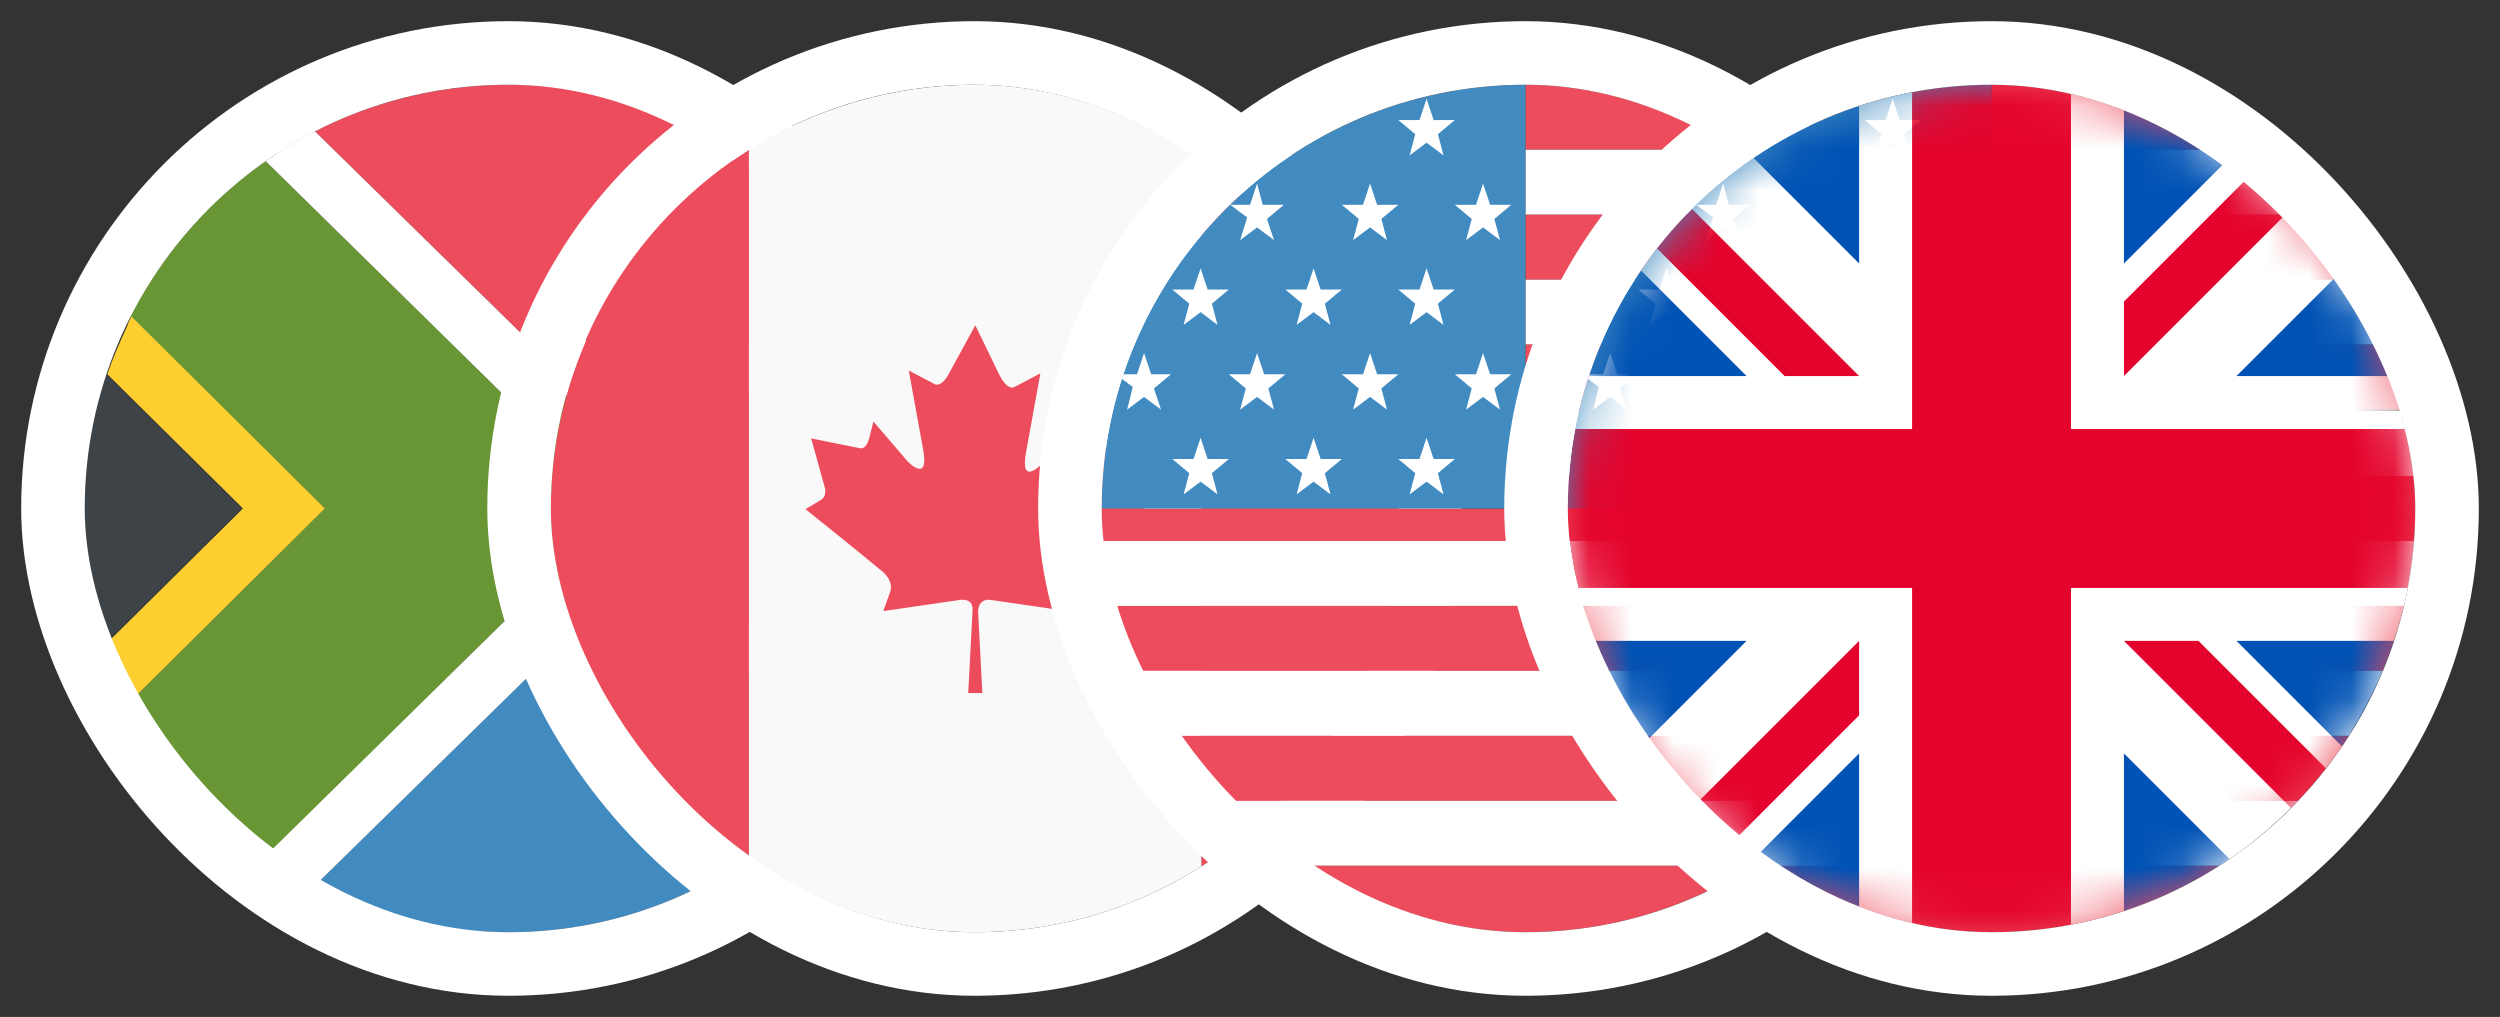<svg width="59" height="24" viewBox="0 0 59 24" fill="none" xmlns="http://www.w3.org/2000/svg">
<rect x="0" y="0" width="59" height="24" fill="#333333" stroke="none"/>
<path d="M21.634 14.667C21.867 13.833 22 12.933 22 12C22 11.067 21.867 10.167 21.634 9.333H11.9L6.267 3.8C4.934 4.733 3.834 6 3.067 7.467L7.667 12L3.1 16.533C3.834 18 4.934 19.267 6.3 20.2L11.9 14.667H21.634Z" fill="#699635"/>
<path d="M2.5 8.833C2.167 9.833 2 10.9 2 12C2 13.1 2.167 14.167 2.5 15.167L5.7 12L2.5 8.833Z" fill="#3E4347"/>
<path d="M7.433 20.9C8.8 21.6 10.366 22 12 22C16.1 22 19.633 19.533 21.166 15.967H12.466L7.433 20.9Z" fill="#428BC1"/>
<path d="M21.166 8.033C19.633 4.467 16.1 2 12 2C10.366 2 8.8 2.4 7.433 3.1L12.466 8.033H21.166Z" fill="#ED4C5C"/>
<path d="M21.5 8.9C21.4 8.6 21.3 8.3 21.167 8.033H12.467L7.433 3.1C7.2 3.2 7 3.333 6.767 3.467C6.6 3.567 6.433 3.7 6.267 3.8L11.9 9.333H21.633C21.6 9.2 21.567 9.033 21.5 8.9Z" fill="white"/>
<path d="M3.1 7.467C3.067 7.533 3.033 7.6 3 7.7C2.833 8.067 2.667 8.433 2.533 8.833L5.733 12L2.533 15.167C2.667 15.567 2.8 15.933 3 16.3C3.033 16.367 3.067 16.433 3.1 16.533L7.667 12L3.1 7.467Z" fill="#FFCE31"/>
<path d="M11.9 14.667L6.267 20.2C6.367 20.267 6.5 20.367 6.6 20.433C6.867 20.6 7.133 20.767 7.433 20.9L12.467 15.967H21.167C21.3 15.633 21.433 15.3 21.567 14.933C21.6 14.833 21.6 14.767 21.633 14.667H11.9Z" fill="white"/>
<rect x="1.25" y="1.25" width="21.5" height="21.5" rx="10.75" stroke="white" stroke-width="1.5"/>
<g clip-path="url(#clip0_67_229)">
<path d="M28.359 3.536C26.823 2.568 24.986 2 23.017 2C21.047 2 19.21 2.568 17.674 3.536V20.464C19.21 21.432 21.047 22 23.017 22C24.986 22 26.823 21.432 28.359 20.464V3.536Z" fill="#F9F9F9"/>
<path d="M28.359 3.536V20.464C31.164 18.728 33.033 15.523 33.033 11.983C33.033 8.444 31.164 5.306 28.359 3.536ZM17.674 3.536C14.87 5.306 13 8.511 13 12.017C13 15.523 14.87 18.728 17.674 20.497V3.536ZM26.656 11.883C26.523 11.816 26.489 11.683 26.523 11.616L26.856 10.414L25.688 10.648C25.654 10.648 25.521 10.648 25.488 10.414L25.387 10.013L24.586 10.948C24.586 10.948 24.052 11.516 24.219 10.648L24.553 8.811L23.918 9.145C23.885 9.145 23.751 9.179 23.584 8.845L23.017 7.676L22.416 8.778C22.249 9.112 22.115 9.078 22.082 9.078L21.447 8.745L21.781 10.581C21.948 11.449 21.414 10.882 21.414 10.882L20.613 9.947L20.512 10.347C20.446 10.581 20.346 10.581 20.312 10.581L19.144 10.347L19.477 11.549C19.477 11.649 19.477 11.75 19.344 11.816L19.01 12.017C19.01 12.017 20.346 13.085 20.78 13.452C20.88 13.519 21.08 13.72 21.013 13.953L20.846 14.421L22.683 14.154C22.783 14.154 22.983 14.154 22.95 14.454L22.85 16.357H23.184L23.084 14.454C23.084 14.154 23.284 14.154 23.351 14.154L25.187 14.421L25.02 13.953C24.953 13.72 25.154 13.519 25.254 13.452C25.688 13.085 27.023 12.017 27.023 12.017L26.656 11.883Z" fill="#ED4C5C"/>
</g>
<rect x="12.25" y="1.25" width="21.5" height="21.5" rx="10.75" stroke="white" stroke-width="1.5"/>
<g clip-path="url(#clip1_67_229)">
<path d="M41.333 3.533C39.767 2.567 37.967 2 36 2V3.533H41.333Z" fill="#ED4C5C"/>
<path d="M36 5.067H43.2C42.633 4.5 42 3.967 41.333 3.533H36V5.067Z" fill="white"/>
<path d="M36 6.6H44.433C44.067 6.033 43.667 5.533 43.233 5.067H36V6.6Z" fill="#ED4C5C"/>
<path d="M36 8.133H45.233C45 7.6 44.733 7.067 44.433 6.6H36V8.133Z" fill="white"/>
<path d="M36 9.667H45.733C45.6 9.133 45.433 8.633 45.233 8.133H36V9.667Z" fill="#ED4C5C"/>
<path d="M36 11.233H45.967C45.933 10.7 45.833 10.2 45.733 9.7H36V11.233Z" fill="white"/>
<path d="M45.967 11.233H36V12H26C26 12.267 26 12.5 26.033 12.767H45.967C46 12.5 46 12.267 46 12C46 11.733 46 11.467 45.967 11.233Z" fill="#ED4C5C"/>
<path d="M26.267 14.3H45.733C45.867 13.8 45.933 13.3 45.967 12.767H26.033C26.067 13.267 26.133 13.8 26.267 14.3Z" fill="white"/>
<path d="M26.767 15.833H45.233C45.433 15.333 45.6 14.833 45.733 14.3H26.267C26.4 14.833 26.567 15.333 26.767 15.833Z" fill="#ED4C5C"/>
<path d="M27.567 17.367H44.433C44.733 16.867 45 16.367 45.233 15.833H26.767C27 16.367 27.267 16.867 27.567 17.367Z" fill="white"/>
<path d="M28.767 18.9H43.234C43.667 18.433 44.1 17.9 44.434 17.367H27.567C27.9 17.933 28.334 18.433 28.767 18.9Z" fill="#ED4C5C"/>
<path d="M30.633 20.433H41.367C42.067 20 42.667 19.467 43.233 18.9H28.767C29.333 19.5 29.967 20 30.633 20.433Z" fill="white"/>
<path d="M36 22C37.967 22 39.8 21.433 41.367 20.433H30.633C32.2 21.433 34.033 22 36 22Z" fill="#ED4C5C"/>
<path d="M30.667 3.533C29.967 3.967 29.333 4.5 28.767 5.067C28.3 5.533 27.9 6.067 27.567 6.6C27.267 7.1 26.967 7.6 26.767 8.133C26.567 8.633 26.4 9.133 26.267 9.667C26.133 10.167 26.067 10.667 26.033 11.2C26 11.467 26 11.733 26 12H36V2C34.033 2 32.233 2.567 30.667 3.533Z" fill="#428BC1"/>
<path d="M33.667 2.333L33.834 2.833H34.334L33.934 3.167L34.067 3.667L33.667 3.367L33.267 3.667L33.4 3.167L33 2.833H33.5L33.667 2.333ZM35 4.333L35.167 4.833H35.667L35.267 5.167L35.4 5.667L35 5.367L34.6 5.667L34.733 5.167L34.334 4.833H34.834L35 4.333ZM32.334 4.333L32.5 4.833H33L32.6 5.167L32.733 5.667L32.334 5.367L31.933 5.667L32.067 5.167L31.667 4.833H32.167L32.334 4.333ZM33.667 6.333L33.834 6.833H34.334L33.934 7.167L34.067 7.667L33.667 7.367L33.267 7.667L33.4 7.167L33 6.833H33.5L33.667 6.333ZM31 6.333L31.167 6.833H31.667L31.267 7.167L31.4 7.667L31 7.367L30.6 7.667L30.733 7.167L30.334 6.833H30.834L31 6.333ZM28.334 6.333L28.5 6.833H29L28.6 7.167L28.733 7.667L28.334 7.367L27.933 7.667L28.067 7.167L27.667 6.833H28.167L28.334 6.333ZM35 8.333L35.167 8.833H35.667L35.267 9.167L35.4 9.667L35 9.367L34.6 9.667L34.733 9.167L34.334 8.833H34.834L35 8.333ZM32.334 8.333L32.5 8.833H33L32.6 9.167L32.733 9.667L32.334 9.367L31.933 9.667L32.067 9.167L31.667 8.833H32.167L32.334 8.333ZM29.667 8.333L29.834 8.833H30.334L29.933 9.167L30.067 9.667L29.667 9.367L29.267 9.667L29.4 9.167L29 8.833H29.5L29.667 8.333ZM33.667 10.333L33.834 10.833H34.334L33.934 11.167L34.067 11.667L33.667 11.367L33.267 11.667L33.4 11.167L33 10.833H33.5L33.667 10.333ZM31 10.333L31.167 10.833H31.667L31.267 11.167L31.4 11.667L31 11.367L30.6 11.667L30.733 11.167L30.334 10.833H30.834L31 10.333ZM28.334 10.333L28.5 10.833H29L28.6 11.167L28.733 11.667L28.334 11.367L27.933 11.667L28.067 11.167L27.667 10.833H28.167L28.334 10.333ZM29.267 5.667L29.667 5.367L30.067 5.667L29.9 5.167L30.3 4.833H29.8L29.667 4.333L29.5 4.833H29.034L29.433 5.133L29.267 5.667ZM26.6 9.667L27 9.367L27.4 9.667L27.233 9.167L27.634 8.833H27.167L27 8.333L26.834 8.833H26.5C26.5 8.867 26.467 8.9 26.467 8.933L26.733 9.133L26.6 9.667Z" fill="white"/>
</g>
<rect x="25.25" y="1.25" width="21.5" height="21.5" rx="10.75" stroke="white" stroke-width="1.5"/>
<g clip-path="url(#clip2_67_229)">
<path d="M52.333 3.533C50.767 2.567 48.967 2 47 2V3.533H52.333Z" fill="#ED4C5C"/>
<path d="M47 5.067H54.2C53.633 4.5 53 3.967 52.333 3.533H47V5.067Z" fill="white"/>
<path d="M47 6.6H55.433C55.067 6.033 54.667 5.533 54.233 5.067H47V6.6Z" fill="#ED4C5C"/>
<path d="M47 8.133H56.233C56 7.6 55.733 7.067 55.433 6.6H47V8.133Z" fill="white"/>
<path d="M47 9.667H56.733C56.6 9.133 56.433 8.633 56.233 8.133H47V9.667Z" fill="#ED4C5C"/>
<path d="M47 11.233H56.967C56.933 10.7 56.833 10.2 56.733 9.7H47V11.233Z" fill="white"/>
<path d="M56.967 11.233H47V12H37C37 12.267 37 12.5 37.033 12.767H56.967C57 12.5 57 12.267 57 12C57 11.733 57 11.467 56.967 11.233Z" fill="#ED4C5C"/>
<path d="M37.267 14.3H56.733C56.867 13.8 56.933 13.3 56.967 12.767H37.033C37.066 13.267 37.133 13.8 37.267 14.3Z" fill="white"/>
<path d="M37.767 15.833H56.233C56.433 15.333 56.6 14.833 56.733 14.3H37.267C37.4 14.833 37.567 15.333 37.767 15.833Z" fill="#ED4C5C"/>
<path d="M38.567 17.367H55.433C55.733 16.867 56 16.367 56.233 15.833H37.767C38 16.367 38.267 16.867 38.567 17.367Z" fill="white"/>
<path d="M39.767 18.9H54.234C54.667 18.433 55.1 17.9 55.434 17.367H38.567C38.9 17.933 39.334 18.433 39.767 18.9Z" fill="#ED4C5C"/>
<path d="M41.633 20.433H52.367C53.067 20 53.667 19.467 54.233 18.9H39.767C40.333 19.5 40.967 20 41.633 20.433Z" fill="white"/>
<path d="M47 22C48.967 22 50.8 21.433 52.367 20.433H41.633C43.2 21.433 45.033 22 47 22Z" fill="#ED4C5C"/>
<path d="M41.667 3.533C40.967 3.967 40.333 4.5 39.767 5.067C39.3 5.533 38.9 6.067 38.567 6.6C38.267 7.1 37.967 7.6 37.767 8.133C37.567 8.633 37.4 9.133 37.267 9.667C37.133 10.167 37.067 10.667 37.033 11.2C37 11.467 37 11.733 37 12H47V2C45.033 2 43.233 2.567 41.667 3.533Z" fill="#428BC1"/>
<path d="M44.667 2.333L44.834 2.833H45.334L44.934 3.167L45.067 3.667L44.667 3.367L44.267 3.667L44.4 3.167L44 2.833H44.5L44.667 2.333ZM46 4.333L46.167 4.833H46.667L46.267 5.167L46.4 5.667L46 5.367L45.6 5.667L45.733 5.167L45.334 4.833H45.834L46 4.333ZM43.334 4.333L43.5 4.833H44L43.6 5.167L43.733 5.667L43.334 5.367L42.934 5.667L43.067 5.167L42.667 4.833H43.167L43.334 4.333ZM44.667 6.333L44.834 6.833H45.334L44.934 7.167L45.067 7.667L44.667 7.367L44.267 7.667L44.4 7.167L44 6.833H44.5L44.667 6.333ZM42 6.333L42.167 6.833H42.667L42.267 7.167L42.4 7.667L42 7.367L41.6 7.667L41.733 7.167L41.334 6.833H41.834L42 6.333ZM39.334 6.333L39.5 6.833H40L39.6 7.167L39.733 7.667L39.334 7.367L38.934 7.667L39.067 7.167L38.667 6.833H39.167L39.334 6.333ZM46 8.333L46.167 8.833H46.667L46.267 9.167L46.4 9.667L46 9.367L45.6 9.667L45.733 9.167L45.334 8.833H45.834L46 8.333ZM43.334 8.333L43.5 8.833H44L43.6 9.167L43.733 9.667L43.334 9.367L42.934 9.667L43.067 9.167L42.667 8.833H43.167L43.334 8.333ZM40.667 8.333L40.834 8.833H41.334L40.934 9.167L41.067 9.667L40.667 9.367L40.267 9.667L40.4 9.167L40 8.833H40.5L40.667 8.333ZM44.667 10.333L44.834 10.833H45.334L44.934 11.167L45.067 11.667L44.667 11.367L44.267 11.667L44.4 11.167L44 10.833H44.5L44.667 10.333ZM42 10.333L42.167 10.833H42.667L42.267 11.167L42.4 11.667L42 11.367L41.6 11.667L41.733 11.167L41.334 10.833H41.834L42 10.333ZM39.334 10.333L39.5 10.833H40L39.6 11.167L39.733 11.667L39.334 11.367L38.934 11.667L39.067 11.167L38.667 10.833H39.167L39.334 10.333ZM40.267 5.667L40.667 5.367L41.067 5.667L40.9 5.167L41.3 4.833H40.8L40.667 4.333L40.5 4.833H40.033L40.434 5.133L40.267 5.667ZM37.6 9.667L38 9.367L38.4 9.667L38.233 9.167L38.633 8.833H38.167L38 8.333L37.834 8.833H37.5C37.5 8.867 37.467 8.9 37.467 8.933L37.733 9.133L37.6 9.667Z" fill="white"/>
<mask id="mask0_67_229" style="mask-type:luminance" maskUnits="userSpaceOnUse" x="37" y="2" width="20" height="20">
<path d="M47 22C52.523 22 57 17.523 57 12C57 6.477 52.523 2 47 2C41.477 2 37 6.477 37 12C37 17.523 41.477 22 47 22Z" fill="white"/>
</mask>
<g mask="url(#mask0_67_229)">
<path d="M37 2L37.312 2.859L37 3.758V4.656L38.25 6.766L37 8.875V10.125L38.25 12L37 13.875V15.125L38.25 17.234L37 19.344V22L37.859 21.688L38.758 22H39.656L41.766 20.75L43.875 22H45.125L47 20.75L48.875 22H50.125L52.234 20.75L54.344 22H57L56.688 21.141L57 20.242V19.344L55.75 17.234L57 15.125V13.875L55.75 12L57 10.125V8.875L55.75 6.766L57 4.656V2L56.141 2.312L55.242 2H54.344L52.234 3.25L50.125 2H48.875L47 3.25L45.125 2H43.875L41.766 3.25L39.656 2H37Z" fill="white"/>
<path d="M50.125 2V6.219L54.344 2H50.125ZM57 4.656L52.781 8.875H57V4.656ZM37 8.875H41.219L37 4.656V8.875ZM39.656 2L43.875 6.219V2H39.656ZM43.875 22V17.781L39.656 22H43.875ZM37 19.344L41.219 15.125H37V19.344ZM57 15.125H52.781L57 19.344V15.125ZM54.344 22L50.125 17.781V22H54.344Z" fill="#0052B4"/>
<path d="M37 2V3.758L42.117 8.875H43.875L37 2ZM45.125 2V10.125H37V13.875H45.125V22H48.875V13.875H57V10.125H48.875V2H45.125ZM55.242 2L50.125 7.117V8.875L57 2H55.242ZM43.875 15.125L37 22H38.758L43.875 16.883V15.125ZM50.125 15.125L57 22V20.242L51.883 15.125H50.125Z" fill="#E4032C"/>
</g>
</g>
<rect x="36.25" y="1.25" width="21.5" height="21.5" rx="10.75" stroke="white" stroke-width="1.5"/>
<defs>
<clipPath id="clip0_67_229">
<rect x="13" y="2" width="20" height="20" rx="10" fill="white"/>
</clipPath>
<clipPath id="clip1_67_229">
<rect x="26" y="2" width="20" height="20" rx="10" fill="white"/>
</clipPath>
<clipPath id="clip2_67_229">
<rect x="37" y="2" width="20" height="20" rx="10" fill="white"/>
</clipPath>
</defs>
</svg>
